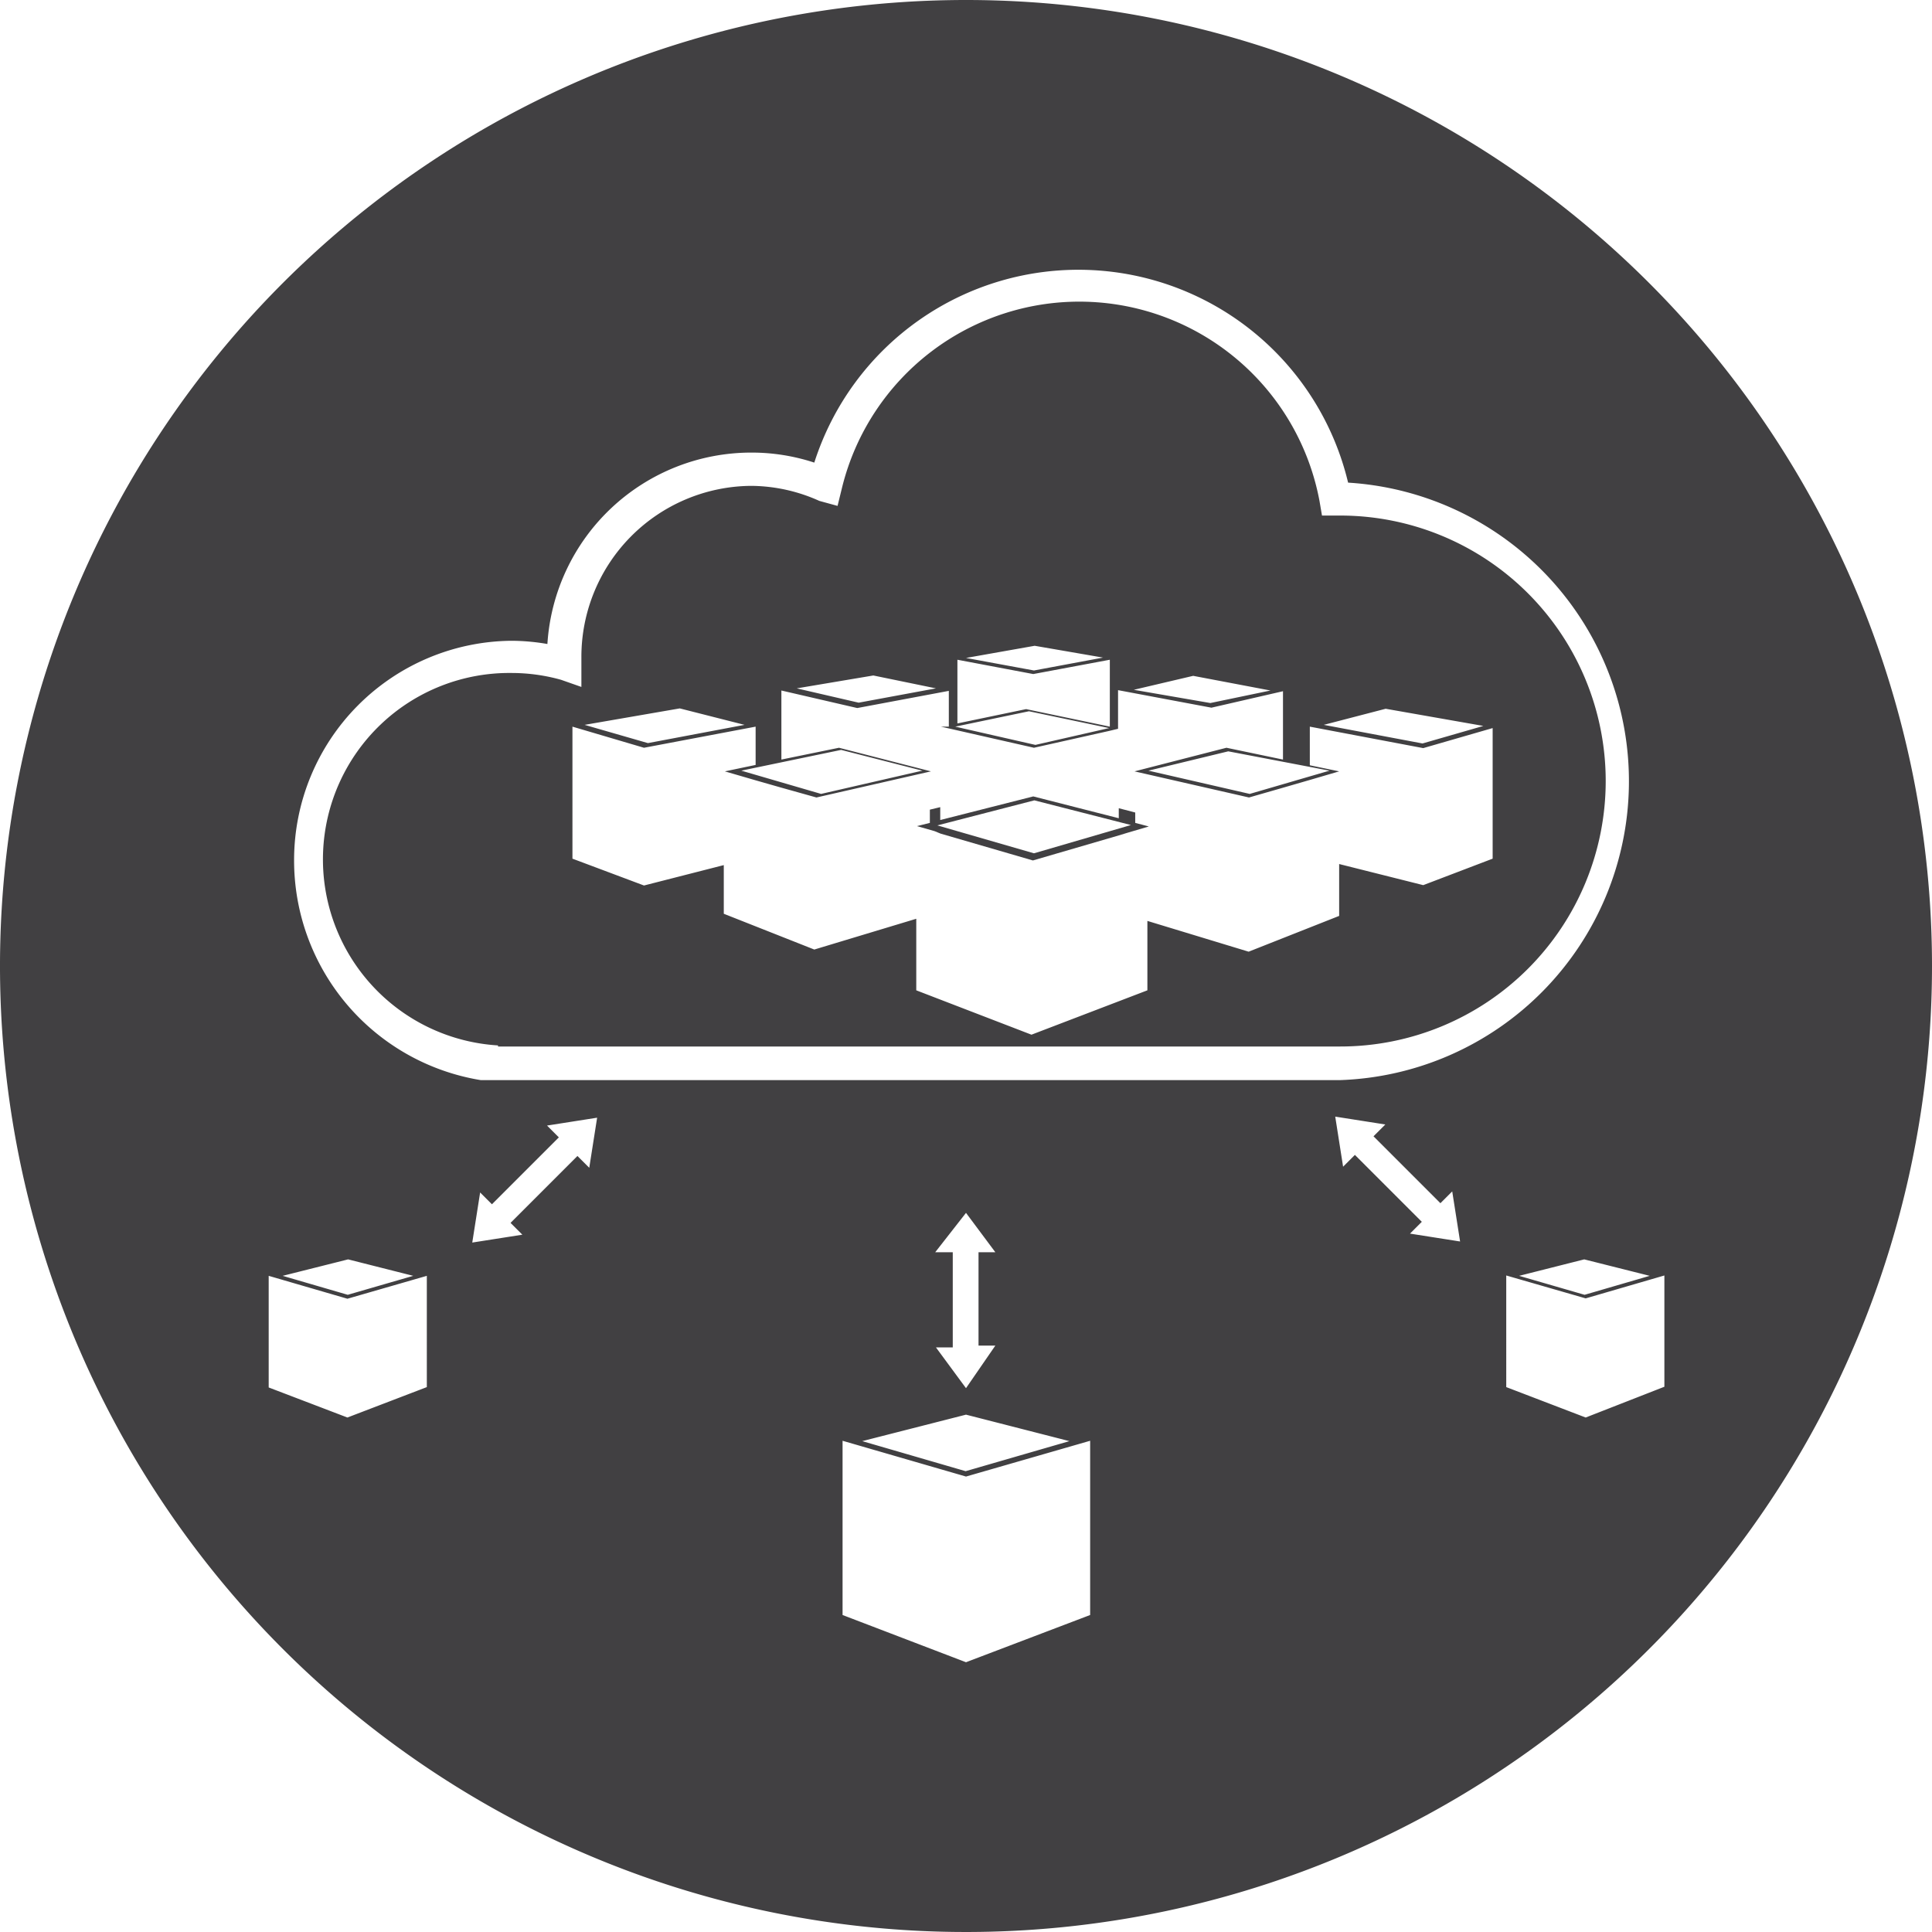 <svg id="Layer_1" data-name="Layer 1" xmlns="http://www.w3.org/2000/svg" viewBox="0 0 54 54"><defs><style>.cls-1{fill:#414042;}</style></defs><title>Virtual Colocation</title><path class="cls-1" d="M13.92,29.25l.22,0H37.46a7.42,7.42,0,0,0,0-14.84h-.51L36.88,14a6.83,6.83,0,0,0-13.34-.39l-.13.53L22.9,14A4.69,4.69,0,0,0,21,13.58a4.78,4.78,0,0,0-4.75,4.79c0,.06,0,.13,0,.19l0,.64L15.68,19a5.14,5.14,0,0,0-1.38-.19,5.21,5.21,0,0,0-.38,10.41Zm24.81-9.44,2.73.48-1.7.49L37,20.26Zm-5.38-.92,2.16.41-1.68.35-2.14-.37Zm-4.43-.84,1.91.33-1.93.36L27,18.39Zm-2.16.39,2.12.4,2.14-.4v1.87l-2.34-.49-1.92.4Zm2,1.44,2.24.47-2.06.47-2.24-.51Zm-4.35-1,1.75.36L24,19.64l-1.73-.4ZM19,19.8l1.81.46-2.7.51-1.77-.51Zm-3,.51,2,.59,3.12-.59v1.07l-.86.18.86.25.7.2,1,.28,3.2-.73-2.57-.66-1.61.33V19.3l2.12.49,2.56-.48v1l-.22,0,2.6.59L31,20.43h0l.25-.06h0V19.29l2.61.49,2-.46v1.91l-1.58-.33-2.57.66,3.2.73.94-.27.76-.22.82-.24-.82-.17V20.31l3.17.6,1.94-.56V24l-1.94.74-2.35-.59v1.45l-2.53,1h0l-2.83-.86v1.94l-3.24,1.24-3.22-1.24v-2l-2.85.86-2.53-1V24.18L18,24.75,16,24Zm7.51.65,2.27.58-2.83.65-2.23-.65Zm13.65.58-2.23.65-2.83-.65L34.33,21Z"/><path class="cls-1" d="M27,0A27,27,0,1,0,54,27,27,27,0,0,0,27,0ZM46.11,35.66l-1.82.53-1.83-.53,1.82-.46ZM14.3,17.91a6,6,0,0,1,1,.09A5.71,5.71,0,0,1,21,12.65a5.6,5.6,0,0,1,1.76.28,7.75,7.75,0,0,1,14.92.56,8.36,8.36,0,0,1-.24,16.7h-24a6.22,6.22,0,0,1-5.22-6.15A6.13,6.13,0,0,1,14.3,17.91ZM26.14,35,27,33.9,27.82,35h-.47v1.38h0v1.23h.47L27,38.8l-.84-1.14h.47V36.28h0V35ZM27,39.54l2.89.74-2.9.84-2.89-.84ZM9.73,35.2l1.82.46-1.83.53-1.82-.53Zm2.2,3.57-2.22.85-2.2-.84V35.66l2.2.64,2.22-.64Zm4.54-6.13-.33-.33-.87.87h0l-1,1,.33.33-1.4.22.22-1.4.33.33.87-.87h0l1-1-.33-.33,1.4-.22Zm14,12.5L27,46.46l-3.45-1.32V40.27l3.45,1,3.47-1Zm8.94-10.66.33-.33-1-1h0l-.87-.87-.33.33-.22-1.4,1.4.22-.33.33,1,1h0l.87.87.33-.33.22,1.4Zm4.91,5.14-2.22-.85V35.65l2.22.64,2.2-.64v3.11Z"/><path class="cls-1" d="M26.29,23.3l2.58.75,2.4-.7.23-.07.61-.18-.38-.1v-.29l-.46-.12v.28l-2.39-.61-2.6.66v-.36l-.29.07V23l-.36.09.49.14Zm2.62-.93,2.7.69-2.71.79-2.7-.78Z"/></svg>